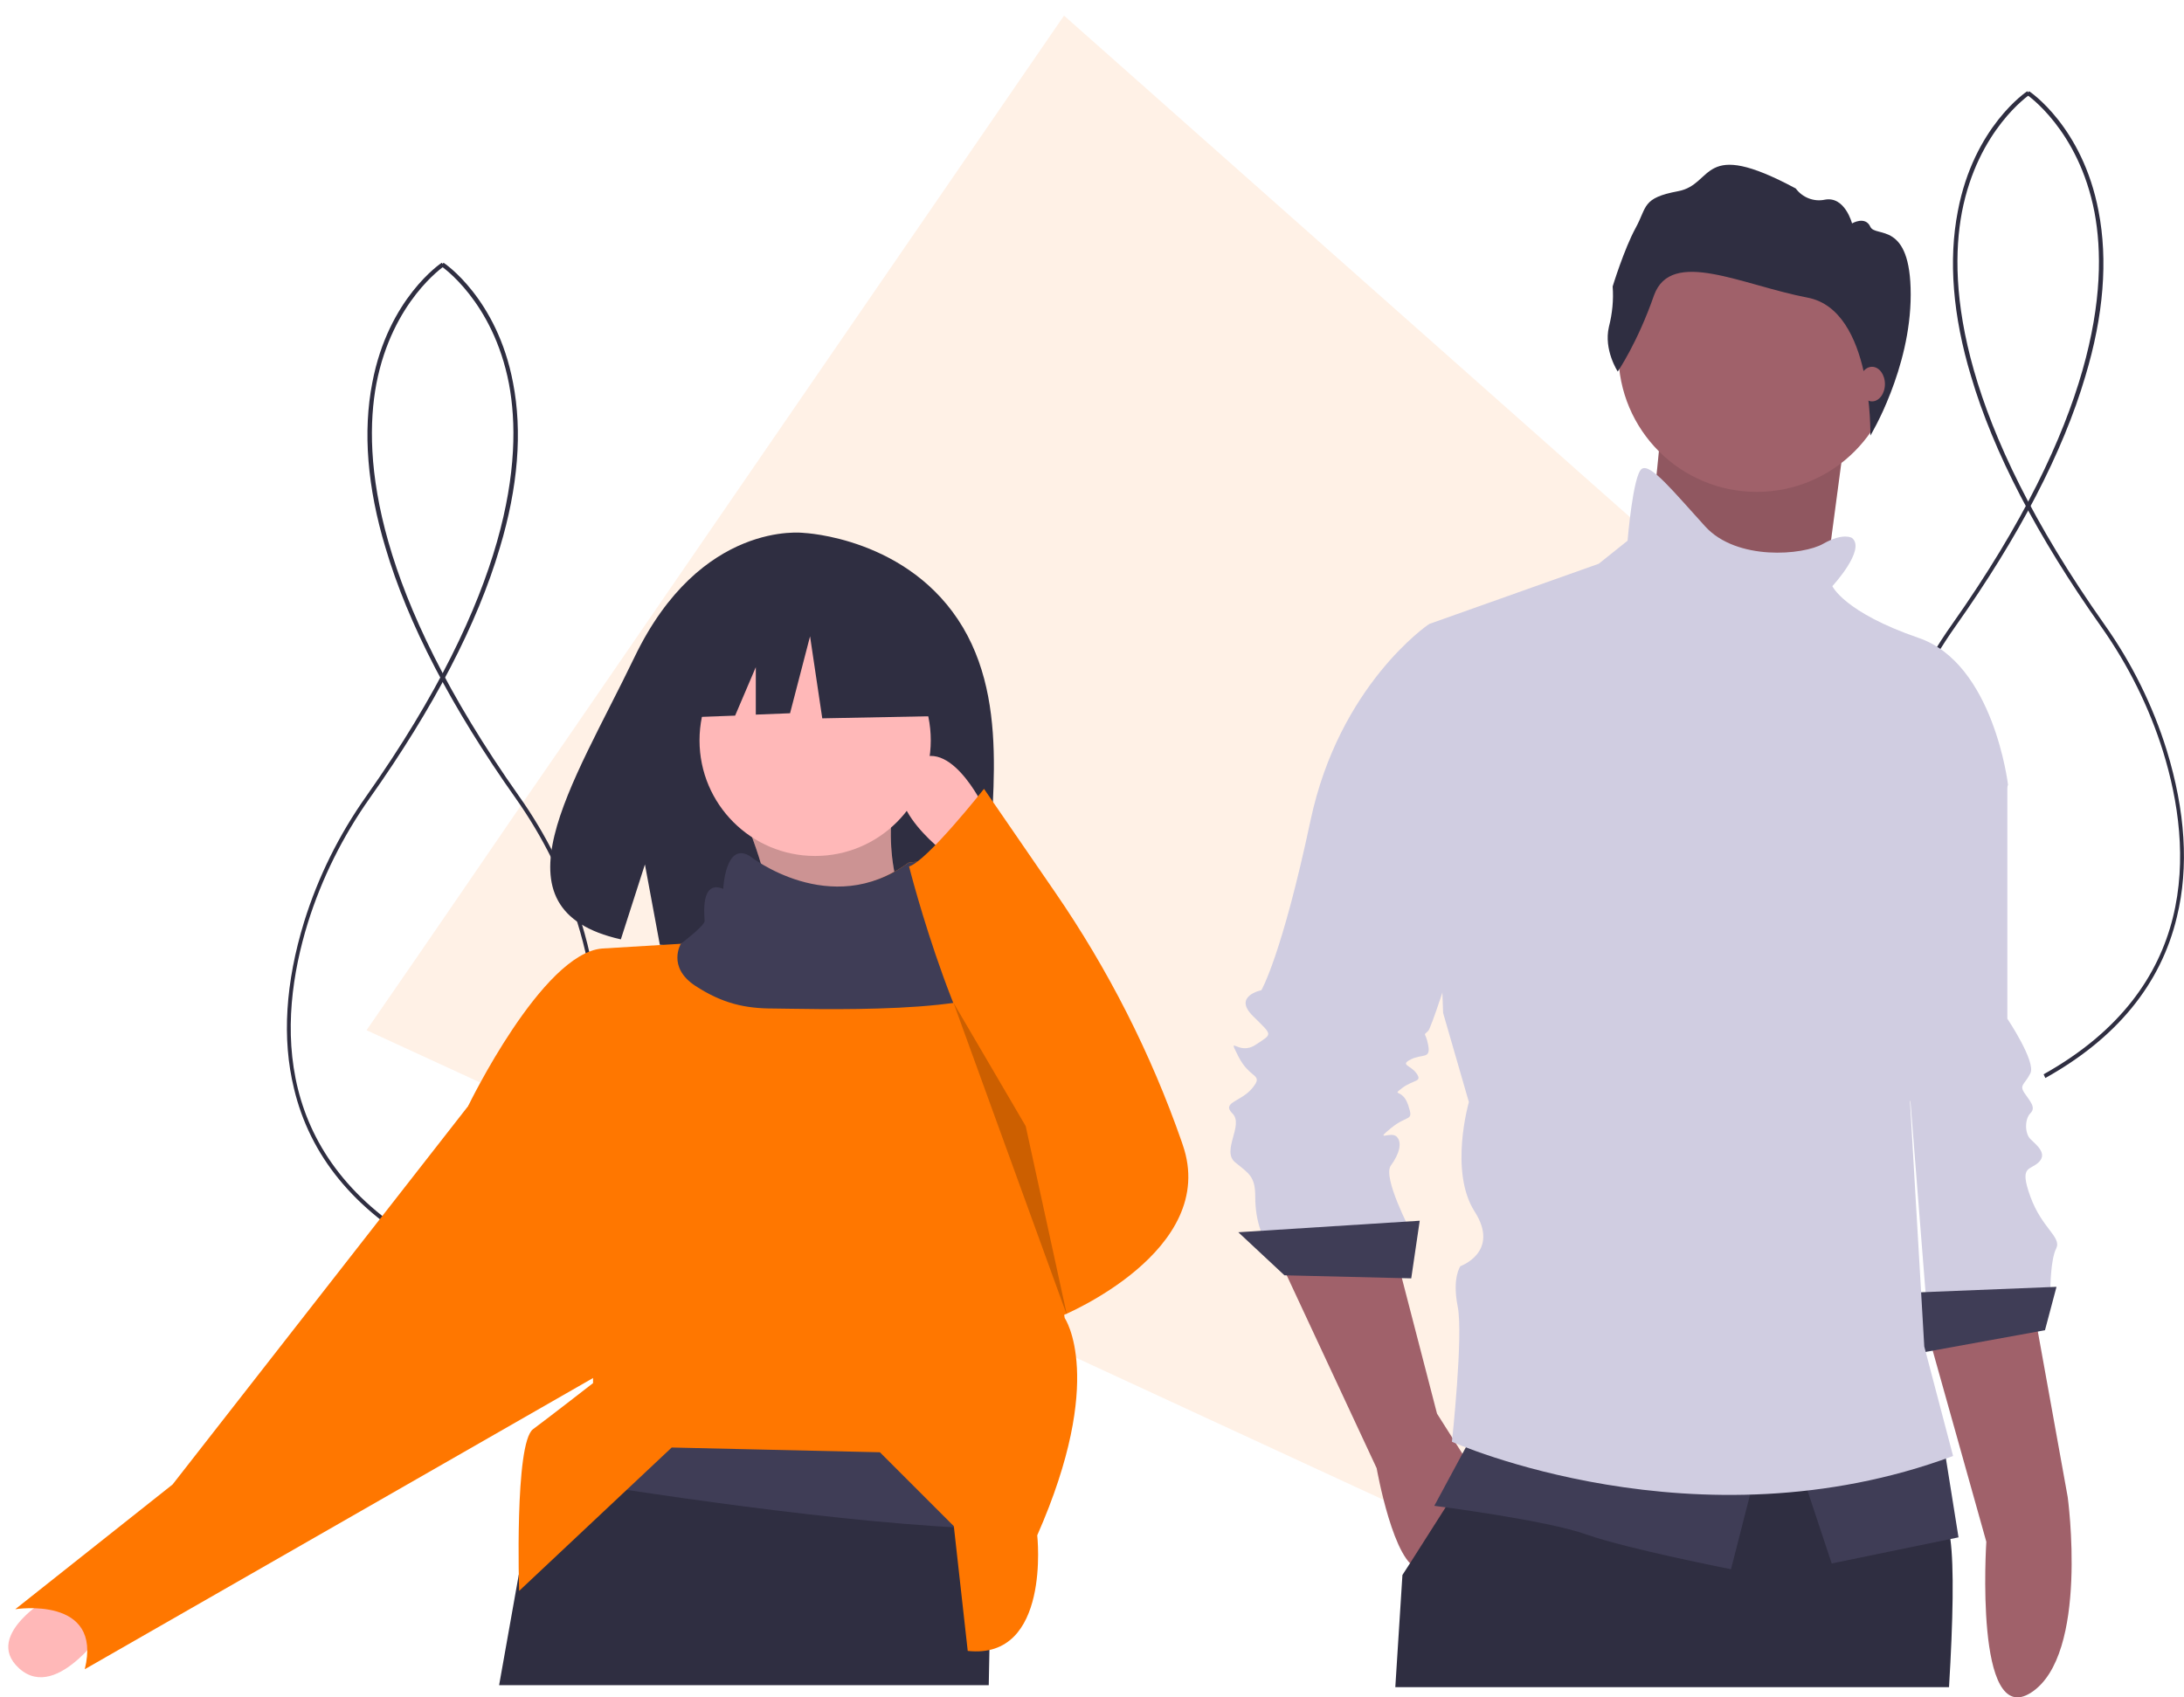 <?xml version="1.0" encoding="utf-8"?>
<!-- Generator: Adobe Illustrator 24.0.1, SVG Export Plug-In . SVG Version: 6.00 Build 0)  -->
<svg version="1.1" id="Calque_1" xmlns="http://www.w3.org/2000/svg" xmlns:xlink="http://www.w3.org/1999/xlink" x="0px" y="0px"
	 viewBox="0 0 644.1 500.6" style="enable-background:new 0 0 644.1 500.6;" xml:space="preserve">
<style type="text/css">
	.st0{opacity:0.1;fill:#FF7700;enable-background:new    ;}
	.st1{fill:#2F2E41;}
	.st2{fill:#FFB8B8;}
	.st3{opacity:0.2;enable-background:new    ;}
	.st4{fill:#3F3D56;}
	.st5{fill:#FF7700;}
	.st6{fill:#A0616A;}
	.st7{fill:#D0CDE1;}
	.st8{opacity:0.1;enable-background:new    ;}
</style>
<g>
	<polygon class="st0" points="581.8,242.1 572.2,285.1 564.4,320 558.3,347.8 550.5,382.7 525.2,496.6 211.3,351.5 188.2,340.9 
		159,327.4 135.9,316.7 108.1,303.9 123.9,281 137,261.9 153.5,237.8 166.6,218.8 313.8,4.6 469.8,142.9 497.6,167.5 519.7,187.2 
		547.5,211.8 	"/>
	<path class="st1" d="M125.5,368.6c-21-11.7-34.1-27.7-38.8-47.5c-3.6-14.7-2.5-31.3,3-49.2c4.1-13.2,10.3-25.7,18.3-37
		c42.5-60.2,46.3-99.4,42.1-121.7c-4.7-24.4-19.9-34.6-20-34.7l0.7-1c0.2,0.1,15.8,10.5,20.5,35.4c2.8,14.4,1.5,30.8-3.9,48.7
		c-6.6,22.4-19.5,47.2-38.4,73.9c-7.9,11.2-14.1,23.6-18.2,36.7c-9.1,29.4-10.4,69.8,35.2,95.3L125.5,368.6z"/>
	<path class="st1" d="M135.6,368.6c21-11.7,34.1-27.7,38.8-47.5c3.6-14.7,2.5-31.3-3-49.2c-4.1-13.2-10.3-25.7-18.3-37
		c-42.5-60.2-46.3-99.4-42.1-121.7c4.7-24.4,19.9-34.6,20-34.7l-0.7-1c-0.2,0.1-15.8,10.5-20.5,35.4c-2.8,14.4-1.5,30.8,3.9,48.7
		c6.6,22.4,19.5,47.2,38.4,73.9c7.9,11.2,14.1,23.6,18.2,36.7c9.1,29.4,10.4,69.8-35.2,95.3L135.6,368.6z"/>
	<path class="st1" d="M593.1,318c-21-11.7-34.1-27.7-38.8-47.5c-3.6-14.7-2.5-31.3,3-49.2c4.1-13.2,10.3-25.7,18.3-37
		c42.5-60.2,46.3-99.4,42.1-121.7c-4.7-24.4-19.9-34.6-20-34.7l0.7-1c0.2,0.1,15.8,10.5,20.5,35.4c2.8,14.4,1.5,30.8-3.9,48.7
		c-6.6,22.4-19.5,47.2-38.4,73.9c-7.9,11.2-14.1,23.6-18.2,36.7c-9.1,29.4-10.4,69.8,35.2,95.3L593.1,318z"/>
	<path class="st1" d="M603.2,318c21-11.7,34.1-27.7,38.8-47.5c3.6-14.7,2.5-31.3-3-49.2c-4.1-13.2-10.3-25.7-18.3-37
		c-42.5-60.2-46.3-99.4-42.1-121.7c4.7-24.4,19.9-34.6,20-34.7l-0.7-1c-0.2,0.1-15.8,10.5-20.5,35.4c-2.8,14.4-1.5,30.8,3.9,48.7
		c6.6,22.4,19.5,47.2,38.4,73.9c7.9,11.2,14.1,23.6,18.2,36.7c9.1,29.4,10.4,69.8-35.2,95.3L603.2,318z"/>
	<path class="st1" d="M284,185.1c-15.8-26.6-47-27.9-47-27.9s-30.4-3.9-49.9,36.7c-18.2,37.8-43.3,74.4-4,83.2l7.1-22.1l4.4,23.7
		c5.6,0.4,11.2,0.5,16.8,0.3c42-1.4,82,0.4,80.7-14.7C290.4,244.3,299.2,210.8,284,185.1z"/>
	<path class="st2" d="M219.3,240.9c5.4,12,8.9,26.4,10.9,42.3l43.6-2.7c-10-14.2-13.4-30.5-9.5-49.1L219.3,240.9z"/>
	<path class="st3" d="M219.3,240.9c5.4,12,8.9,26.4,10.9,42.3l43.6-2.7c-10-14.2-13.4-30.5-9.5-49.1L219.3,240.9z"/>
	<path class="st2" d="M16.8,469.8c0,0-22.6,12.1-11.1,22.4s26.6-13.7,26.6-13.7L16.8,469.8z"/>
	<polygon class="st1" points="292.9,434.5 292.6,451 291.8,486.7 291.8,486.7 291.6,497.1 147.2,497.1 153,464.5 153.1,464.5 
		158.3,435.3 160.7,422.2 160.7,422.2 279.3,405.9 	"/>
	<path class="st4" d="M292.9,434.5l-0.4,16.5c-42-1.1-107-11.2-134.2-15.7l2.3-13.1l118.6-16.4L292.9,434.5z"/>
	<circle class="st2" cx="240.4" cy="218.4" r="34.1"/>
	<path class="st5" d="M305.9,452.9c0,0,4.1,36.8-20.5,34.1l-4.1-36.8l-21.8-21.8l-61.4-1.4l-45,42.3c0,0-1.4-43.6,4.1-47.7
		s17.7-13.6,17.7-13.6v-6.8l-36.8-75c0,0,21.8-45,39.5-46.4l23.2-1.4c0,0,8.2-4.1,8.2-5.5s-1.4-12.3,5.5-9.5c0,0,0.6-14,7.8-9.7
		c0,0,22.6,17.7,45.6,0.8c0,0,10.7-2,9.3,3.5c-1.4,5.5,0,9.5,2.7,9.5s15,4.1,15,6.8c0,0.6,0.9,6.2,2.3,14.7v0
		c5.1,31,16.8,99.8,16.8,99.8S326.3,406.6,305.9,452.9z"/>
	<path class="st5" d="M147.7,319.3l-9.5,6.8L50.9,437.9L4.5,474.7c0,0,25.9-4.1,20.5,17.7l159.5-91.4L147.7,319.3z"/>
	<path class="st4" d="M297.2,289L297.2,289c-1.8,10.7-60.9,8.5-69.1,8.5s-15-1.4-23.2-6.8c-8.2-5.5-4.1-12.3-4.1-12.3s7-5.3,7-6.7
		c0-1.4-1.4-12.3,5.5-9.5c0,0,0.6-14,7.8-9.7c0,0,23.8,18.9,46.8,2c0,0,10.7-2,9.3,3.5c-1.4,5.5,0,9.5,2.7,9.5c2.7,0,15,4.1,15,6.8
		C295,274.9,295.8,280.5,297.2,289z"/>
	<path class="st2" d="M290.2,238.2c0,0-10.9-23.2-21.8-12.3c-10.9,10.9,12.3,27.3,12.3,27.3L290.2,238.2z"/>
	<path class="st5" d="M290.2,232.7c0,0-16.8,21.3-22.1,22.9c0,0,15.2,60.3,34.3,76.6l10.9,55.9c0,0,46.4-19.1,35.5-50.4
		c-0.1-0.3-0.2-0.6-0.3-0.9c-9.1-26.1-21.7-50.9-37.4-73.7L290.2,232.7z"/>
	<polygon class="st3" points="281.2,295.8 314.7,388.1 302.5,332.2 	"/>
	<polygon class="st1" points="277,182.5 246.2,166.4 203.6,173 194.8,211.9 216.8,211.1 222.9,196.8 222.9,210.8 233,210.4 
		238.9,187.7 242.5,211.9 278.5,211.2 	"/>
	<path class="st6" d="M568.3,392.4l17.5,62.4c0,0-3.6,55.3,13.2,44.5c17.2-11.1,10.8-57.7,10.8-57.7l-10.1-56L568.3,392.4z"/>
	<path class="st7" d="M577.6,217.3l14.4,14.4v68.8c0,0,8.5,12.7,6.8,16.1c-1.7,3.4-3.4,3.4-1.7,5.9c1.7,2.5,3.4,4.2,1.7,5.9
		c-1.7,1.7-1.7,5.9,0,7.6c1.7,1.7,5.1,4.2,2.5,6.8s-5.9,0.8-2.5,10.2s9.3,11.9,7.6,15.3c-1.7,3.4-1.7,11.9-1.7,11.9l-36.5,5.1
		l-7.6-96L577.6,217.3z"/>
	<polygon class="st4" points="606.5,379.6 564,381.3 565.7,399.2 603.1,392.4 	"/>
	<polygon class="st6" points="489.7,128.6 484.6,179.5 536.4,187.2 540.2,157.9 544.1,128.6 	"/>
	<polygon class="st8" points="489.7,128.3 484.6,179.3 536.4,186.9 540.2,157.6 544.1,128.3 	"/>
	<path class="st6" d="M377.1,371.1l28.9,62c0,0,5.1,28.9,12.7,29.7c7.6,0.8,15.3-29.7,15.3-29.7L423.8,417l-11.9-45.9L377.1,371.1z"
		/>
	<path class="st1" d="M574.8,497.7H411.5c1.3-20.5,2.1-33.1,2.1-33.1l2.2-3.4l10.5-16.5l7.5-11.8l2.6-4.1l1-1.5l10.3-1.9L553.8,406
		c1.8,7.9,4.2,15.5,7.4,22.9c0.7,1.6,1.5,3.3,2.3,4.9c2.7,5.2,5.9,10.1,9.8,13.8c0.9,0.8,1.5,3,1.9,6.4
		C576.3,462.3,576,477.8,574.8,497.7z"/>
	<circle class="st6" cx="518.1" cy="104.3" r="40.8"/>
	<path class="st7" d="M427.2,187.6l-5.9-3.4c0,0-26.3,17.8-34.8,57.8S372,292.1,372,292.1s-8.5,1.7-2.5,7.6c5.9,5.9,5.9,5.1,0.8,8.5
		s-8.5-3.4-5.1,3.4c3.4,6.8,7.6,5.1,4.2,9.3c-3.4,4.2-9.3,4.2-5.9,7.6s-3.4,11,0.8,14.4c4.2,3.4,5.9,4.2,5.9,10.2
		c0,3.5,0.5,6.9,1.7,10.2h44.2c0,0-8.5-16.1-5.9-19.5c2.5-3.4,3.4-6.8,1.7-8.5c-1.7-1.7-6.8,1.7-1.7-2.5c5.1-4.2,6.8-1.7,5.1-6.8
		c-1.7-5.1-5.1-2.5-1.7-5.1c3.4-2.5,5.9-1.7,4.2-4.2c-1.7-2.5-5.1-2.5-1.7-4.2s5.9,0,5.1-4.2c-0.8-4.2-1.7-2.5,0-4.2
		s19.5-59.5,19.5-61.2S427.2,187.6,427.2,187.6z"/>
	<polygon class="st4" points="418.7,360.1 365.2,363.5 378.8,376.2 416.2,377.1 	"/>
	<path class="st4" d="M434,423.8l-11,20.4c0,0,33.1,4.2,45,8.5c11.9,4.2,42.5,10.2,42.5,10.2l7.6-29.7L434,423.8z"/>
	<polygon class="st4" points="530.9,433.2 540.2,461.2 577.6,453.5 573.4,427.2 	"/>
	<path class="st7" d="M546.2,158.7c0,0-2.5-1.7-8.5,1.7c-5.9,3.4-25.5,5.1-34.8-5.1c-9.3-10.2-16.1-18.7-18.7-17s-4.2,21.2-4.2,21.2
		l-8.5,6.8l-50.1,17.8l4.2,114.7l7.6,26.3c0,0-5.9,20.4,1.7,32.3c7.6,11.9-4.2,16.1-4.2,16.1s-2.5,3.4-0.8,11.9
		c1.7,8.5-1.7,39.9-1.7,39.9s72.2,32.3,147.8,4.2l-8.5-32.3l-4.2-72.2c0,0,4.2-11.9,3.4-17c-0.8-5.1,25.5-76.5,25.5-76.5
		s-4.2-35.7-26.3-43.3c-22.1-7.6-25.5-15.3-25.5-15.3S550.4,162.1,546.2,158.7z"/>
	<path class="st1" d="M477.1,109.6c0,0-4.2-6.4-2.6-13.2c1-3.9,1.4-7.9,1.1-11.9c0,0,3.4-11.1,6.8-17.3c3.4-6.2,1.8-8.8,12.5-10.8
		c10.8-2,6.4-16,34.7-0.8c2,2.7,5.4,4,8.6,3.3c5.9-1.1,8,7,8,7s3.9-2.3,5.4,1c1.5,3.3,11.9-2,11.9,20s-11.9,41.6-11.9,41.6
		s0.9-37-18.5-40.7s-40.2-14.7-45.3-0.7C482.9,101.2,477.1,109.6,477.1,109.6z"/>
	<ellipse class="st6" cx="552.1" cy="113.3" rx="3.8" ry="5.1"/>
</g>
</svg>

